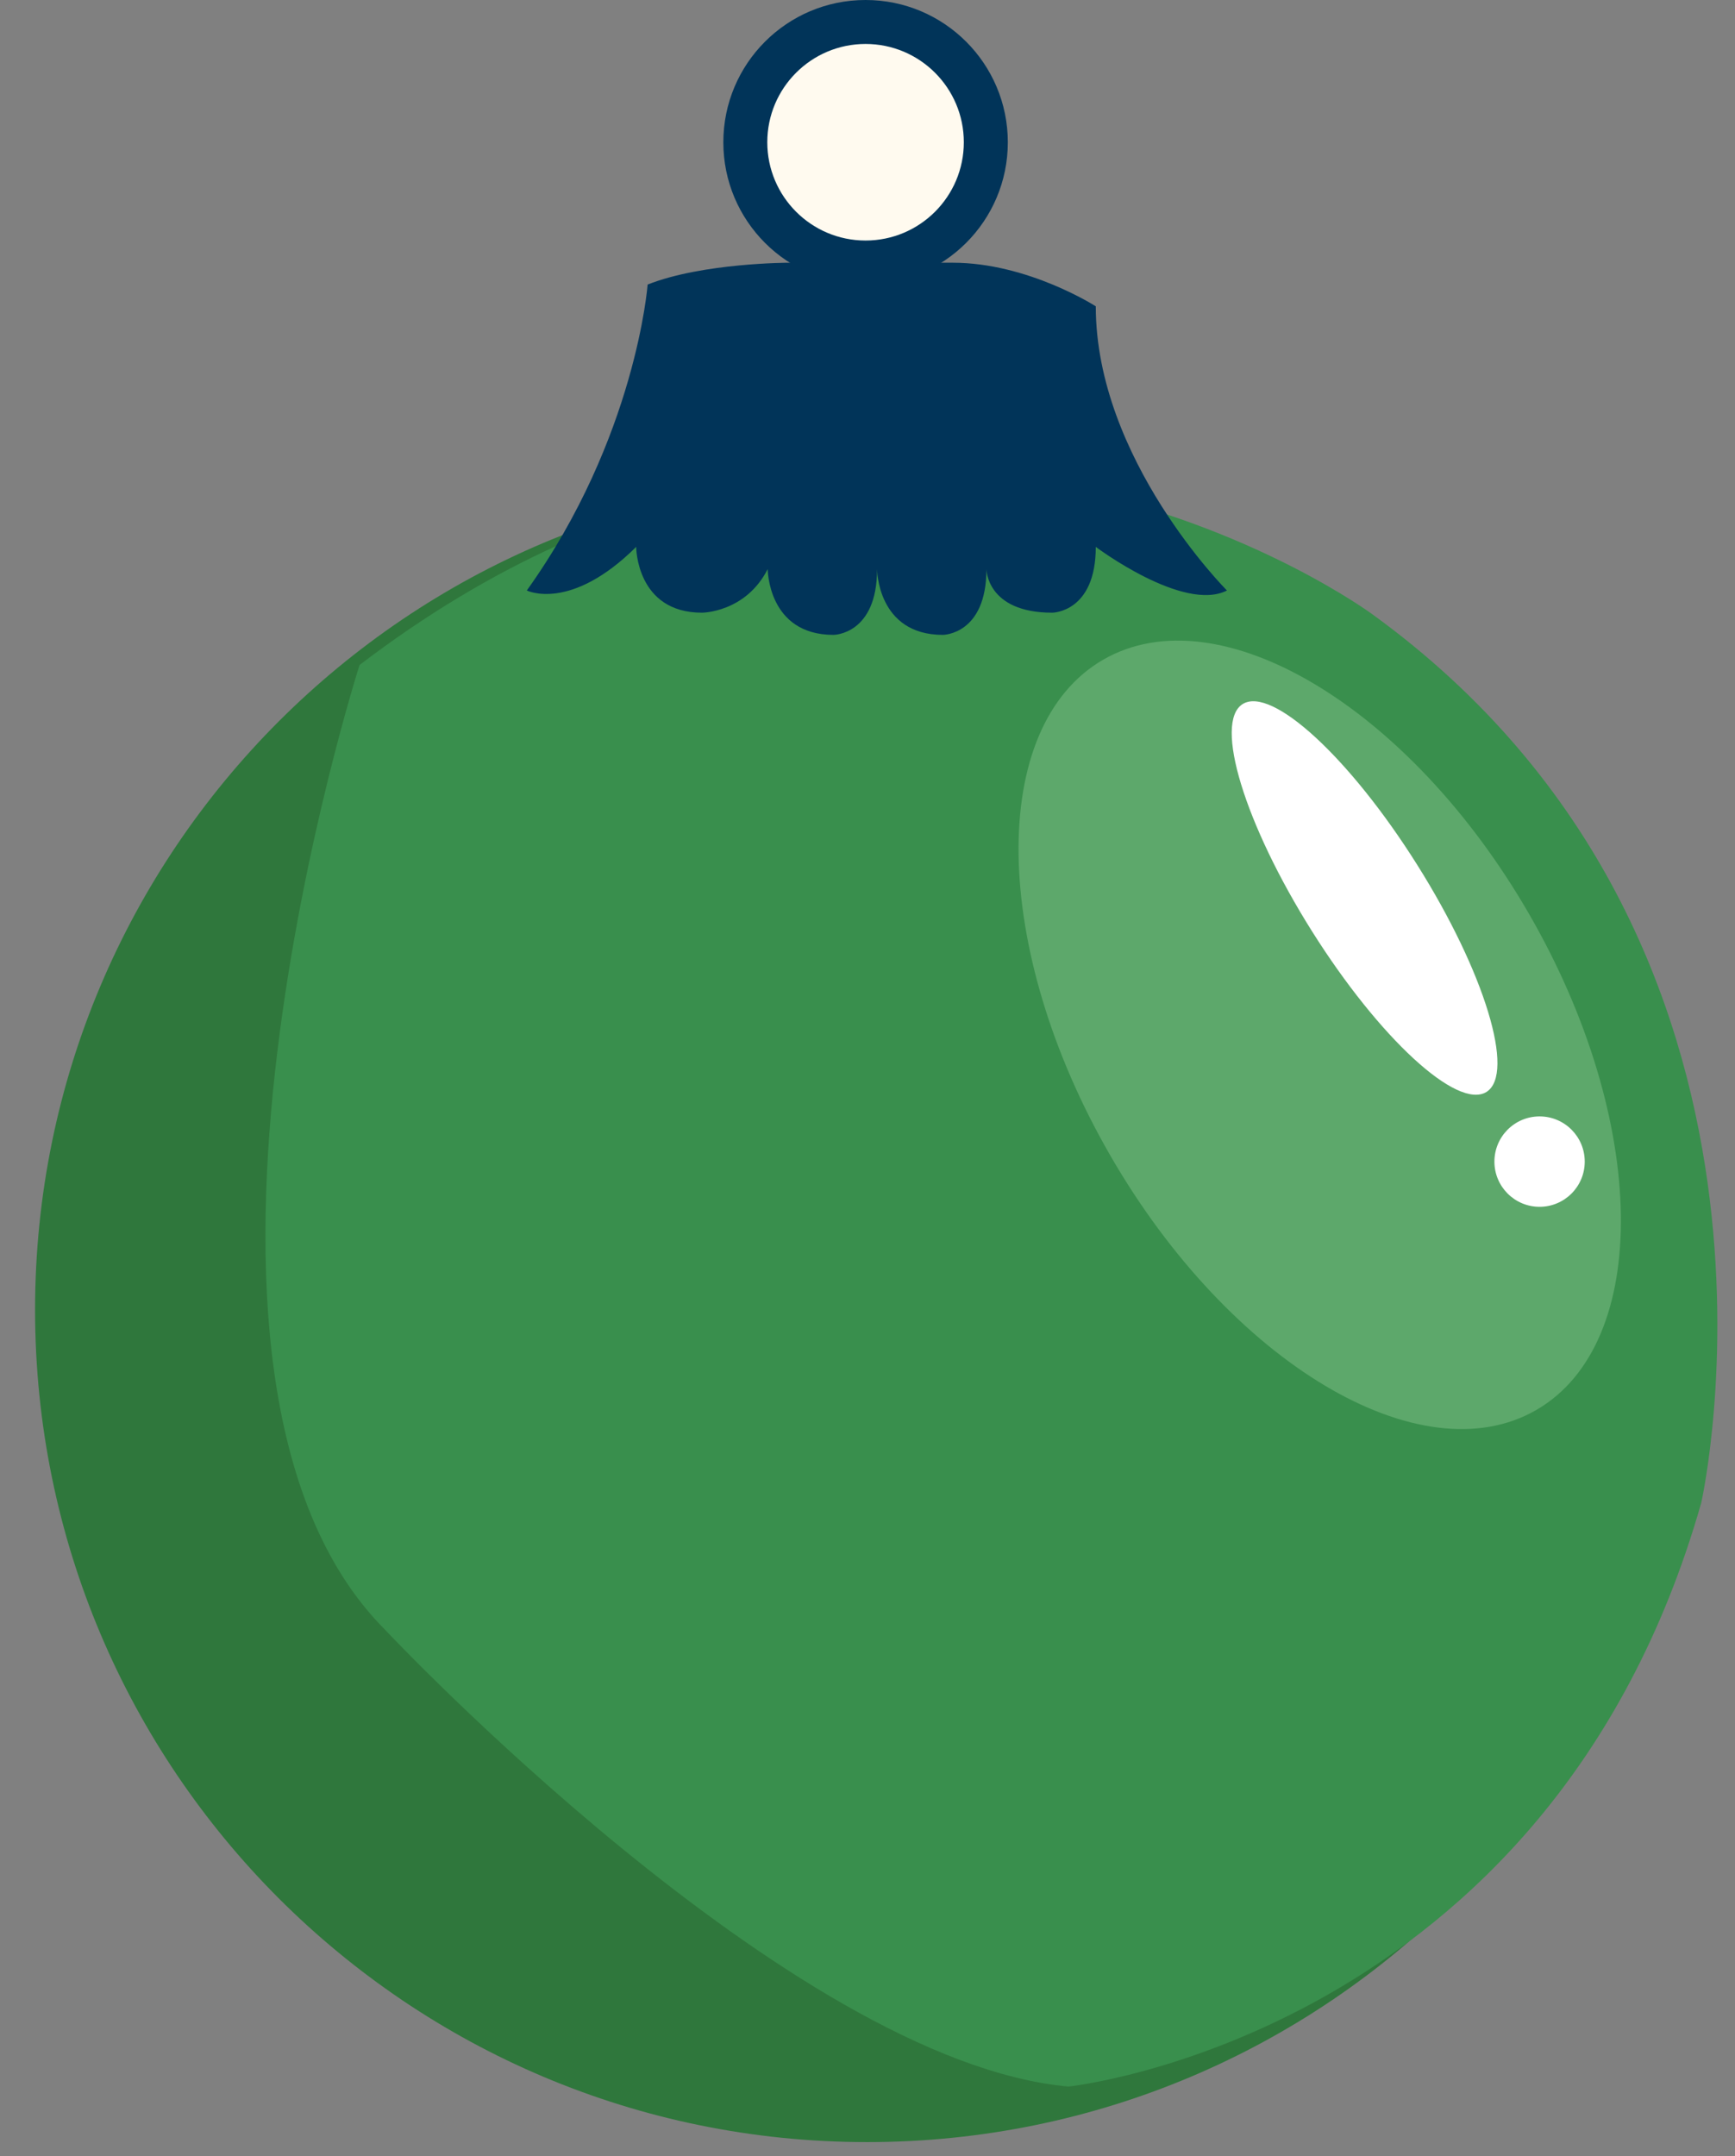 <svg width="33" height="41" viewBox="0 0 33 41" fill="none" xmlns="http://www.w3.org/2000/svg">
<rect x="0" y="0" width="33" height="41" fill="#808080" stroke="none"/>
<path d="M16.493 40.735C25.234 40.735 32.32 33.65 32.32 24.909C32.32 16.168 25.234 9.082 16.493 9.082C7.753 9.082 0.667 16.168 0.667 24.909C0.667 33.65 7.753 40.735 16.493 40.735Z" fill="#2F773C"/>
<path d="M6.839 12.646C6.839 12.646 2.506 26.159 7.322 30.99C7.322 30.99 15.024 39.197 20.322 39.679C20.322 39.679 29.471 38.715 32.358 28.578C32.358 28.578 34.762 17.959 26.102 11.681C26.102 11.681 16.953 4.921 6.839 12.646Z" fill="#398F4D"/>
<path d="M29.22 26.813C31.419 25.543 31.357 21.32 29.083 17.38C26.808 13.44 23.181 11.276 20.983 12.545C18.784 13.815 18.845 18.038 21.12 21.977C23.395 25.917 27.021 28.082 29.22 26.813Z" fill="#5DA86B"/>
<path d="M29.283 22.949C29.757 22.949 30.142 22.564 30.142 22.09C30.142 21.615 29.757 21.23 29.283 21.23C28.808 21.23 28.424 21.615 28.424 22.09C28.424 22.564 28.808 22.949 29.283 22.949Z" fill="white"/>
<path d="M28.274 20.764C28.827 20.416 28.237 18.483 26.956 16.447C25.675 14.41 24.189 13.042 23.635 13.389C23.082 13.738 23.672 15.67 24.953 17.707C26.234 19.743 27.721 21.112 28.274 20.764Z" fill="white"/>
<path d="M15.009 4.996C15.009 4.996 13.366 4.996 12.318 5.411C12.318 5.411 12.1 8.32 10.02 11.229C10.02 11.229 10.848 11.643 12.1 10.4C12.1 10.4 12.1 11.651 13.351 11.651C13.351 11.651 14.18 11.651 14.602 10.822C14.602 10.822 14.602 12.073 15.853 12.073C15.853 12.073 16.682 12.073 16.682 10.822C16.682 10.822 16.682 12.073 17.933 12.073C17.933 12.073 18.762 12.073 18.762 10.822C18.762 10.822 18.762 11.651 20.013 11.651C20.013 11.651 20.842 11.651 20.842 10.4C20.842 10.4 22.508 11.651 23.337 11.229C23.337 11.229 20.842 8.734 20.842 5.825C20.842 5.825 19.553 4.996 18.121 4.996H15.009Z" fill="#013459"/>
<path d="M16.463 5.411C17.957 5.411 19.169 4.2 19.169 2.706C19.169 1.211 17.957 0 16.463 0C14.969 0 13.758 1.211 13.758 2.706C13.758 4.2 14.969 5.411 16.463 5.411Z" fill="#013459"/>
<path d="M16.463 4.574C17.495 4.574 18.332 3.737 18.332 2.705C18.332 1.673 17.495 0.836 16.463 0.836C15.431 0.836 14.594 1.673 14.594 2.705C14.594 3.737 15.431 4.574 16.463 4.574Z" fill="#FFFAEF"/>
</svg>

